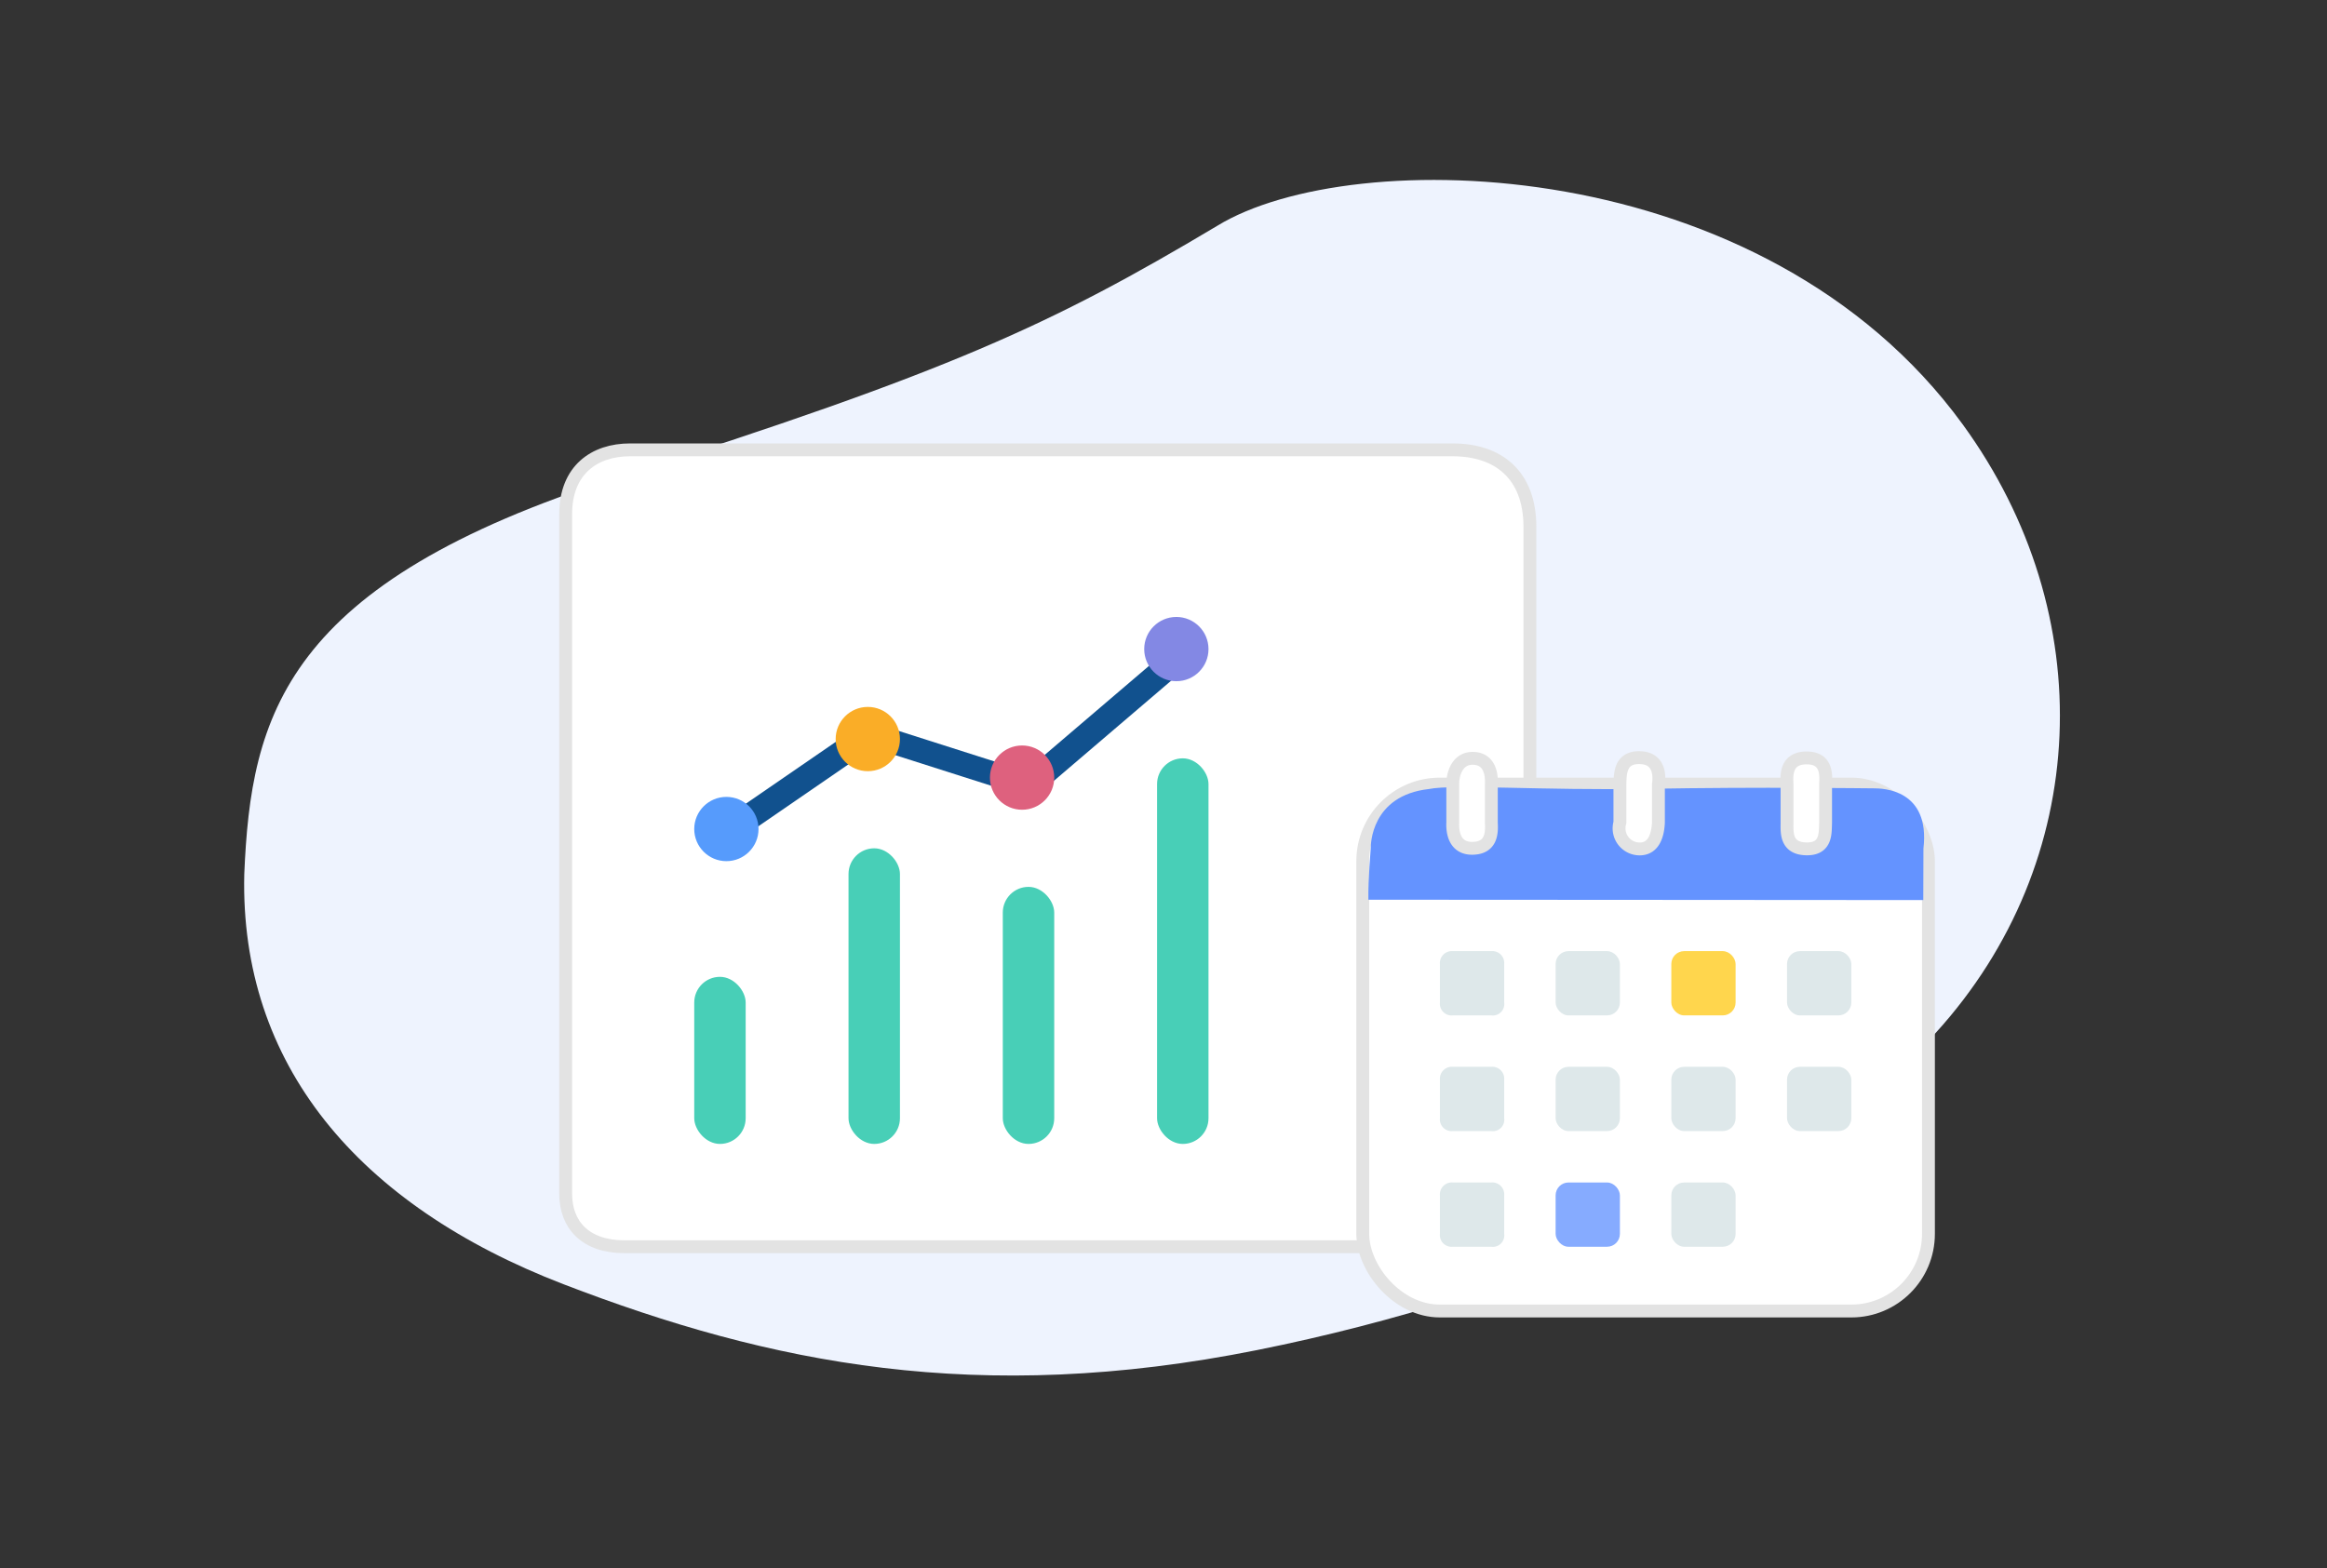 <svg id="icon" xmlns="http://www.w3.org/2000/svg" width="181" height="122" viewBox="0 0 181 122">
  <rect x="0" y="0" width="181" height="122" fill="#333333" stroke="none"/>
  <defs>
    <style>
      .cls-1 {
        fill: #eef3fe;
      }

      .cls-1, .cls-10, .cls-11, .cls-2, .cls-3 {
        fill-rule: evenodd;
      }

      .cls-2, .cls-9 {
        fill: #fff;
        stroke: #e3e3e3;
        stroke-linejoin: round;
        stroke-width: 1px;
      }

      .cls-3 {
        fill: #11518e;
      }

      .cls-4 {
        fill: #569bfc;
      }

      .cls-5 {
        fill: #faad27;
      }

      .cls-6 {
        fill: #8388e4;
      }

      .cls-7 {
        fill: #de617e;
      }

      .cls-8 {
        fill: #48cfb7;
      }

      .cls-10 {
        fill: #6493ff;
      }

      .cls-11, .cls-12 {
        fill: #dee8ea;
      }

      .cls-13 {
        fill: #ffd64d;
      }

      .cls-14 {
        fill: #86abff;
      }
    </style>
  </defs>
  <path class="cls-1" d="M19,68.019c0.518-12.348,3.106-22.638,28.987-30.87S81.739,25.287,94.68,17.569c10.426-6.394,42.473-5.832,57.974,15.435,10.784,14.8,10.007,34.037-2.07,47.334-10.26,11.3-31.5,20.432-52.8,24.7-21.692,4.344-37.893,1.057-53.939-5.117S18.655,82.768,19,68.019Z"/>
  <g id="icon-2" data-name="icon">
    <g id="File">
      <path class="cls-2" d="M44,40V92.882C44,95.254,45.494,97,48.591,97h65.137c4.25,0,5.272-1.547,5.272-5.138V41c0-4.1-2.506-6-6-6H49C46.251,35,44,36.551,44,40Z"/>
    </g>
    <g id="Graph">
      <g>
        <path id="Rectangle_12_copy" data-name="Rectangle 12 copy" class="cls-3" d="M55.157,64.493l12.532-8.618,1.155,1.633L56.311,66.126Z"/>
        <path id="Rectangle_12_copy_3" data-name="Rectangle 12 copy 3" class="cls-3" d="M79.558,60.186L91.124,50.31l1.318,1.5L80.876,61.69Z"/>
        <path id="Rectangle_12_copy_2" data-name="Rectangle 12 copy 2" class="cls-3" d="M81,60.407L67.181,56,66,57.593,79.819,62Z"/>
        <circle class="cls-4" cx="56.5" cy="64.5" r="2.5"/>
        <circle id="Ellipse_1_copy" data-name="Ellipse 1 copy" class="cls-5" cx="67.5" cy="57.5" r="2.5"/>
        <circle id="Ellipse_1_copy_3" data-name="Ellipse 1 copy 3" class="cls-6" cx="91.5" cy="50.5" r="2.5"/>
        <circle id="Ellipse_1_copy_2" data-name="Ellipse 1 copy 2" class="cls-7" cx="79.5" cy="60.5" r="2.5"/>
      </g>
      <rect id="Rounded_Rectangle_606" data-name="Rounded Rectangle 606" class="cls-8" x="54" y="76" width="4" height="13" rx="2" ry="2"/>
      <rect id="Rounded_Rectangle_606_copy" data-name="Rounded Rectangle 606 copy" class="cls-8" x="66" y="66" width="4" height="23" rx="2" ry="2"/>
      <rect id="Rounded_Rectangle_606_copy_2" data-name="Rounded Rectangle 606 copy 2" class="cls-8" x="78" y="69" width="4" height="20" rx="2" ry="2"/>
      <rect id="Rounded_Rectangle_606_copy_3" data-name="Rounded Rectangle 606 copy 3" class="cls-8" x="90" y="59" width="4" height="30" rx="2" ry="2"/>
    </g>
    <g id="Calener">
      <rect id="Rounded_Rectangle_607" data-name="Rounded Rectangle 607" class="cls-9" x="106" y="61" width="44" height="41" rx="6" ry="6"/>
      <path class="cls-10" d="M106.435,70c-0.022-1.623.186-3.91,0.186-4.027,0-.211,0-4.081,4.524-4.585,1.861-.39,8.879.124,16.934-0.016,9.019-.156,17.036-0.038,17.687-0.037,0.668,0,4.379.068,3.844,4.682,0,0.352-.013,3.321-0.013,4.01C149.6,70.024,106,70,106.435,70Z"/>
      <path id="Rounded_Rectangle_600" data-name="Rounded Rectangle 600" class="cls-2" d="M114.541,59c1.344,0,1.5,1.27,1.459,2v3c0.039,0.734.055,2-1.5,2-1.362,0-1.537-1.263-1.5-2V61C112.991,60.266,113.326,59,114.541,59Zm12.956-.053c1.542,0,1.606,1.317,1.5,2.057v3c-0.037.734-.245,2.045-1.46,2.045A1.6,1.6,0,0,1,126,64V61C126.037,60.266,125.971,58.944,127.5,58.944Zm13.046,0.025c1.559,0,1.494,1.3,1.457,2.032v3c-0.037.734,0.1,2.04-1.438,2.04-1.685,0-1.563-1.3-1.562-2.04V61C138.961,60.261,138.921,58.968,140.543,58.968Z"/>
      <path id="Rounded_Rectangle_601_copy" data-name="Rounded Rectangle 601 copy" class="cls-11" d="M113,74h3a0.926,0.926,0,0,1,1,1v3a0.888,0.888,0,0,1-1,1h-3a0.913,0.913,0,0,1-1-1V75A0.93,0.93,0,0,1,113,74Zm9.935,15.9"/>
      <rect id="Rounded_Rectangle_601_copy_2" data-name="Rounded Rectangle 601 copy 2" class="cls-12" x="139" y="74" width="5" height="5" rx="1" ry="1"/>
      <rect id="Rounded_Rectangle_601_copy_3" data-name="Rounded Rectangle 601 copy 3" class="cls-12" x="121" y="74" width="5" height="5" rx="1" ry="1"/>
      <rect id="Rounded_Rectangle_601_copy_5" data-name="Rounded Rectangle 601 copy 5" class="cls-13" x="130" y="74" width="5" height="5" rx="1" ry="1"/>
      <path id="Rounded_Rectangle_601_copy_4" data-name="Rounded Rectangle 601 copy 4" class="cls-11" d="M113,83h3a0.926,0.926,0,0,1,1,1v3a0.888,0.888,0,0,1-1,1h-3a0.913,0.913,0,0,1-1-1V84A0.93,0.93,0,0,1,113,83Zm9.935,15.9"/>
      <rect id="Rounded_Rectangle_601_copy_4-2" data-name="Rounded Rectangle 601 copy 4" class="cls-12" x="139" y="83" width="5" height="5" rx="1" ry="1"/>
      <rect id="Rounded_Rectangle_601_copy_4-3" data-name="Rounded Rectangle 601 copy 4" class="cls-12" x="121" y="83" width="5" height="5" rx="1" ry="1"/>
      <rect id="Rounded_Rectangle_601_copy_6" data-name="Rounded Rectangle 601 copy 6" class="cls-12" x="130" y="83" width="5" height="5" rx="1" ry="1"/>
      <path id="Rounded_Rectangle_601_copy_7" data-name="Rounded Rectangle 601 copy 7" class="cls-11" d="M113,92h3a0.926,0.926,0,0,1,1,1v3a0.888,0.888,0,0,1-1,1h-3a0.913,0.913,0,0,1-1-1V93A0.93,0.93,0,0,1,113,92Zm9.935,15.9"/>
      <rect id="Rounded_Rectangle_601_copy_7-2" data-name="Rounded Rectangle 601 copy 7" class="cls-14" x="121" y="92" width="5" height="5" rx="1" ry="1"/>
      <rect id="Rounded_Rectangle_601_copy_7-3" data-name="Rounded Rectangle 601 copy 7" class="cls-12" x="130" y="92" width="5" height="5" rx="1" ry="1"/>
    </g>
  </g>
</svg>
